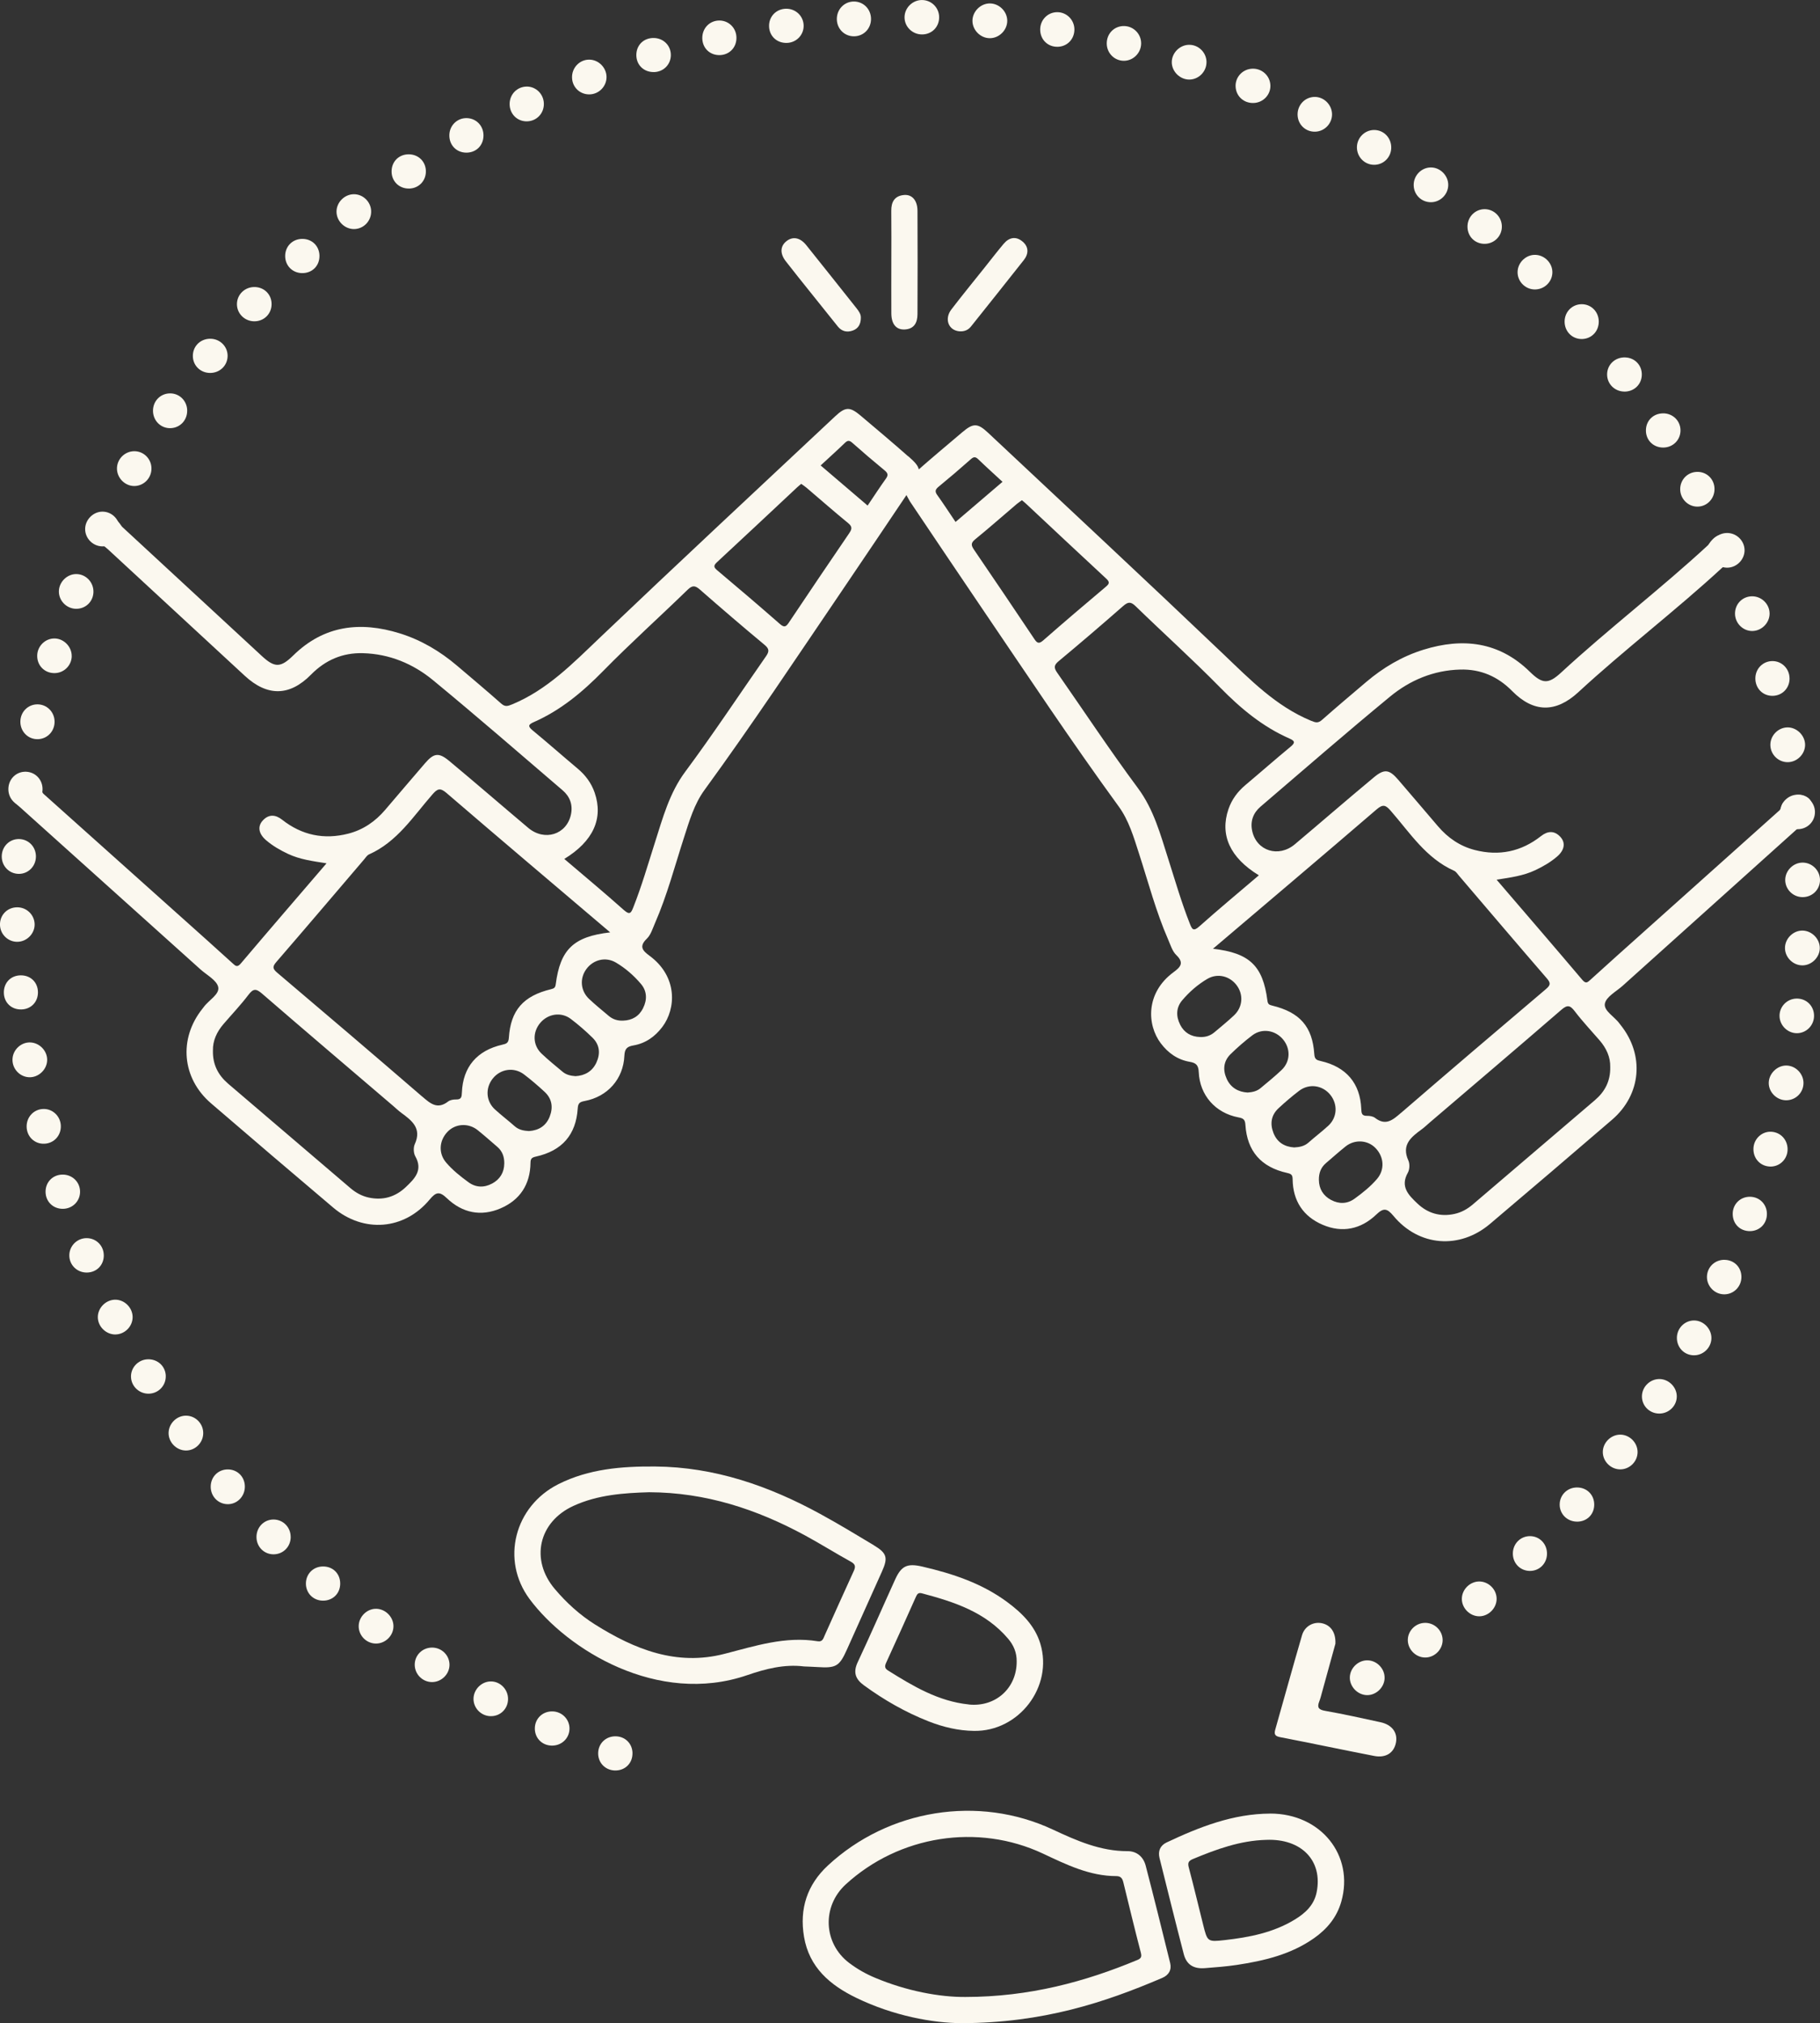 <?xml version="1.0" encoding="UTF-8"?><svg id="Layer_2" xmlns="http://www.w3.org/2000/svg" width="645.93" height="717.82" viewBox="0 0 645.93 717.82"><rect x="0" y="0" width="645.93" height="717.82" fill="#333333" stroke="none"/><defs><style>.cls-1{fill:#fbf8ef;}</style></defs><g id="Layer_1-2"><path class="cls-1" d="M473.94,583.21c-1.45,5.27-3.1,11.27-4.76,17.27-.29,1.06-.55,2.13-.95,3.15-.8,2.03-.41,2.94,1.99,3.36,6.61,1.17,13.17,2.62,19.73,4.05,4.1,.89,6.17,3.72,5.48,7.24-.71,3.63-3.57,5.53-7.72,4.73-11.15-2.16-22.25-4.52-33.4-6.67-1.86-.36-2.17-1.07-1.71-2.7,3.17-11.15,6.24-22.33,9.49-33.45,.95-3.26,4.11-4.94,7.16-4.25,3.03,.69,4.88,3.24,4.69,7.28Z"/><path class="cls-1" d="M639.63,318.3c-3.33-.07-6.02-2.77-6.04-6.06-.02-3.38,2.94-6.28,6.33-6.19,3.29,.09,5.99,2.83,6.01,6.12,.02,3.48-2.78,6.2-6.3,6.13Z"/><path class="cls-1" d="M637.84,294.2c-3.33-.07-6.02-2.77-6.04-6.06-.02-3.38,2.94-6.28,6.33-6.19,3.29,.09,5.99,2.83,6.01,6.12,.02,3.48-2.78,6.2-6.3,6.13Z"/><path class="cls-1" d="M507.89,71.75c-3.34,.03-6.04-2.55-6.16-5.9-.12-3.47,2.62-6.39,6.04-6.44,3.38-.04,6.29,2.91,6.22,6.31-.07,3.29-2.81,6-6.1,6.03Z"/><path class="cls-1" d="M472.75,40.48c.06,3.29-2.57,6.09-5.87,6.24-3.49,.16-6.32-2.53-6.36-6.05-.04-3.36,2.5-6.11,5.81-6.28,3.38-.18,6.35,2.65,6.42,6.09Z"/><path class="cls-1" d="M607.39,474.86c-.08,3.43-3.07,6.18-6.5,5.99-3.34-.18-5.81-2.9-5.75-6.3,.07-3.33,2.77-6.03,6.06-6.05,3.37-.02,6.27,2.96,6.19,6.36Z"/><path class="cls-1" d="M65.92,514.64c-3.41-.06-6.25-3.07-6.08-6.46,.17-3.29,3.01-5.96,6.26-5.9,3.44,.06,6.17,2.99,6.02,6.45-.14,3.3-2.94,5.97-6.2,5.91Z"/><path class="cls-1" d="M47.58,160.09c3.31-.05,6.04,2.56,6.17,5.9,.14,3.48-2.58,6.39-6.01,6.45-3.23,.06-6.07-2.65-6.22-5.93-.16-3.43,2.62-6.37,6.07-6.42Z"/><path class="cls-1" d="M58.83,488.21c.08,3.32-2.49,6.09-5.82,6.26-3.46,.18-6.43-2.52-6.52-5.96-.09-3.28,2.54-6.08,5.86-6.23,3.56-.16,6.4,2.43,6.49,5.92Z"/><path class="cls-1" d="M398.89,21.57c-3.34,.01-6.05-2.69-6.1-6.07-.05-3.59,2.7-6.35,6.24-6.26,3.35,.09,6.01,2.86,5.97,6.22-.04,3.34-2.8,6.1-6.11,6.11Z"/><path class="cls-1" d="M125.73,81.27c-3.4,.07-6.34-2.84-6.3-6.24,.03-3.25,2.81-6.05,6.06-6.12,3.26-.07,6.08,2.59,6.23,5.88,.16,3.47-2.55,6.41-5.99,6.48Z"/><path class="cls-1" d="M450.87,30.29c.11,3.32-2.54,6.12-5.92,6.25-3.46,.13-6.21-2.32-6.42-5.7-.22-3.49,2.53-6.42,6.07-6.47,3.38-.05,6.16,2.57,6.27,5.92Z"/><path class="cls-1" d="M505.99,588.08c-3.24,.11-6.13-2.55-6.34-5.82-.22-3.39,2.55-6.38,6-6.47,3.31-.09,6.13,2.47,6.34,5.77,.21,3.38-2.58,6.42-6,6.53Z"/><path class="cls-1" d="M567.41,114.04c.04,3.46-2.49,6.14-5.89,6.24-3.52,.1-6.28-2.68-6.23-6.27,.05-3.42,2.72-6.08,6.08-6.08,3.36,0,6,2.67,6.04,6.11Z"/><path class="cls-1" d="M215.26,27.32c.02,3.33-2.7,6.11-6.03,6.17-3.4,.06-6.11-2.52-6.21-5.92-.11-3.53,2.69-6.45,6.15-6.41,3.29,.04,6.07,2.84,6.09,6.15Z"/><path class="cls-1" d="M550.95,96.76c-.11,3.43-3.06,6.11-6.53,5.93-3.3-.17-5.92-3-5.82-6.27,.1-3.41,3.15-6.21,6.52-5.99,3.28,.21,5.93,3.09,5.83,6.33Z"/><path class="cls-1" d="M103.17,545.26c.03,3.42-2.55,6.12-5.93,6.21-3.37,.09-6.1-2.51-6.21-5.93-.12-3.58,2.61-6.45,6.1-6.42,3.35,.03,6.01,2.73,6.03,6.13Z"/><path class="cls-1" d="M357.48,7.38c0,3.38-2.97,6.27-6.35,6.17-3.25-.1-5.99-2.91-6-6.16,0-3.37,2.99-6.28,6.35-6.17,3.26,.11,6,2.92,6,6.16Z"/><path class="cls-1" d="M20.9,209.76c.06-3.29,2.91-6.1,6.17-6.08,3.46,.01,6.23,2.96,6.09,6.48-.14,3.4-2.88,5.94-6.28,5.84-3.32-.1-6.04-2.92-5.98-6.23Z"/><path class="cls-1" d="M30.22,187.61c.06-3.29,2.91-6.1,6.17-6.08,3.46,.01,6.23,2.96,6.09,6.48-.14,3.4-2.88,5.94-6.28,5.84-3.32-.1-6.04-2.92-5.98-6.23Z"/><path class="cls-1" d="M645.86,336.3c.03,3.22-2.72,6.08-5.96,6.21-3.38,.13-6.37-2.72-6.4-6.11-.03-3.39,2.94-6.32,6.3-6.23,3.24,.09,6.03,2.91,6.06,6.14Z"/><path class="cls-1" d="M628.04,217.61c.05,3.25-2.63,6.1-5.9,6.26-3.39,.17-6.33-2.64-6.37-6.09-.04-3.38,2.49-6.07,5.83-6.21,3.45-.14,6.38,2.62,6.44,6.04Z"/><path class="cls-1" d="M619.16,195.15c.05,3.25-2.63,6.1-5.9,6.26-3.39,.17-6.33-2.64-6.37-6.09-.04-3.38,2.49-6.07,5.83-6.21,3.45-.14,6.38,2.62,6.44,6.04Z"/><path class="cls-1" d="M602.25,167.42c3.4-.1,6.11,2.45,6.24,5.87,.13,3.54-2.61,6.47-6.08,6.46-3.32,0-6.06-2.75-6.1-6.11-.04-3.4,2.56-6.12,5.94-6.22Z"/><path class="cls-1" d="M581.19,515.21c-.01,3.28-2.71,6.03-6,6.12-3.41,.09-6.36-2.78-6.34-6.17,.01-3.25,2.77-6.06,6.03-6.15,3.37-.1,6.33,2.8,6.31,6.21Z"/><path class="cls-1" d="M16.74,376.17c-.09,3.39-3.15,6.22-6.51,6.03-3.28-.19-5.87-3-5.8-6.31,.07-3.42,3.08-6.23,6.45-6.03,3.27,.19,5.95,3.08,5.86,6.31Z"/><path class="cls-1" d="M588.96,489.28c3.26,.03,6.06,2.78,6.14,6.03,.08,3.41-2.76,6.24-6.25,6.22-3.51-.03-6.25-2.85-6.11-6.32,.13-3.29,2.93-5.95,6.22-5.93Z"/><path class="cls-1" d="M66.43,145.59c.07,3.44-2.44,6.17-5.82,6.32-3.49,.15-6.32-2.63-6.31-6.2,.01-3.43,2.63-6.1,6.01-6.14,3.36-.04,6.05,2.61,6.13,6.03Z"/><path class="cls-1" d="M628.61,401.54c3.51,.17,6.06,3.13,5.8,6.72-.25,3.37-3.14,5.88-6.49,5.62-3.38-.26-5.77-3.02-5.61-6.49,.16-3.37,3-6.01,6.3-5.85Z"/><path class="cls-1" d="M542.85,557.36c-3.38-.08-5.95-2.76-5.93-6.2,.02-3.42,2.66-6.11,6.02-6.14,3.5-.03,6.21,2.82,6.1,6.41-.11,3.42-2.81,6.01-6.19,5.93Z"/><path class="cls-1" d="M531.16,567.42c-.09,3.25-2.91,6.02-6.13,6.04-3.39,.02-6.31-2.96-6.21-6.34,.1-3.4,3.14-6.2,6.51-6,3.27,.19,5.92,3.05,5.83,6.3Z"/><path class="cls-1" d="M6.63,310.05c-3.36-.04-6-2.73-6.01-6.14-.02-3.58,2.79-6.35,6.29-6.21,3.38,.14,5.91,2.88,5.84,6.31-.07,3.41-2.77,6.08-6.12,6.04Z"/><path class="cls-1" d="M8.98,286.16c-3.36-.04-6-2.73-6.01-6.14-.02-3.58,2.79-6.35,6.29-6.21,3.38,.14,5.91,2.88,5.84,6.31-.07,3.41-2.77,6.08-6.12,6.04Z"/><path class="cls-1" d="M640.07,384.33c-.05,3.47-2.93,6.18-6.4,6.04-3.27-.14-5.99-2.99-5.93-6.21,.06-3.22,2.89-6.06,6.1-6.11,3.38-.05,6.28,2.88,6.23,6.28Z"/><path class="cls-1" d="M153.39,584.56c3.34,.02,6.05,2.65,6.14,5.96,.09,3.38-2.81,6.3-6.23,6.28-3.3-.02-6.03-2.71-6.11-6.02-.08-3.46,2.69-6.24,6.2-6.22Z"/><path class="cls-1" d="M491.41,595.4c-.09,3.24-2.93,6.02-6.15,6.03-3.37,.01-6.3-2.99-6.2-6.35,.1-3.38,3.16-6.19,6.52-5.99,3.26,.19,5.92,3.08,5.82,6.31Z"/><path class="cls-1" d="M333.31,6.14c0,3.43-2.58,6.04-6.01,6.08-3.52,.04-6.39-2.82-6.27-6.27,.11-3.3,2.96-6,6.27-5.94,3.36,.06,6.02,2.77,6.01,6.14Z"/><path class="cls-1" d="M80.8,521.35c3.42-.02,6.04,2.55,6.1,5.99,.07,3.56-2.75,6.43-6.19,6.34-3.36-.09-5.95-2.81-5.93-6.24,.02-3.44,2.62-6.07,6.02-6.09Z"/><path class="cls-1" d="M381.31,10.35c.06,3.45-2.46,6.13-5.85,6.25-3.58,.12-6.31-2.56-6.29-6.16,.02-3.41,2.67-6.1,6.02-6.12,3.33-.02,6.06,2.66,6.12,6.04Z"/><path class="cls-1" d="M19.37,255.99c.05,3.42-2.53,6.16-5.89,6.27-3.49,.12-6.3-2.7-6.25-6.27,.04-3.42,2.7-6.09,6.06-6.09,3.35,0,6.04,2.69,6.08,6.08Z"/><path class="cls-1" d="M428.19,22.11c-.02,3.29-2.73,6.05-6,6.12-3.38,.07-6.36-2.87-6.32-6.23,.04-3.24,2.81-6.03,6.07-6.1,3.43-.08,6.28,2.76,6.26,6.21Z"/><path class="cls-1" d="M90.22,114c-3.39-.03-6.11-2.72-6.13-6.05-.02-3.48,2.87-6.23,6.42-6.11,3.43,.12,5.96,2.79,5.88,6.21-.08,3.39-2.76,5.98-6.17,5.95Z"/><path class="cls-1" d="M309.13,6.72c0,3.43-2.57,6.1-5.96,6.16-3.38,.06-6.08-2.54-6.17-5.96-.1-3.58,2.66-6.43,6.15-6.38,3.36,.05,5.97,2.75,5.98,6.18Z"/><path class="cls-1" d="M80.78,126.35c-.06,3.36-2.76,5.97-6.19,5.97-3.58,0-6.3-2.81-6.14-6.34,.16-3.38,2.87-5.87,6.33-5.79,3.39,.08,6.06,2.82,6,6.16Z"/><path class="cls-1" d="M139.64,577.02c-.02,3.4-2.99,6.23-6.4,6.11-3.3-.12-5.95-2.87-5.94-6.17,.02-3.4,3-6.3,6.36-6.16,3.26,.13,6,2.98,5.98,6.21Z"/><path class="cls-1" d="M186.89,30.71c3.33-.03,6.06,2.66,6.13,6.05,.07,3.42-2.48,6.15-5.86,6.29-3.53,.14-6.32-2.6-6.29-6.19,.02-3.41,2.67-6.1,6.02-6.14Z"/><path class="cls-1" d="M590.32,146.65c3.41,.03,6.09,2.68,6.1,6.04,.01,3.38-2.64,6.05-6.04,6.1-3.61,.05-6.32-2.65-6.23-6.22,.08-3.43,2.71-5.94,6.17-5.91Z"/><path class="cls-1" d="M41.07,473.47c-3.39,.09-6.37-2.8-6.35-6.18,.01-3.24,2.78-6.06,6.03-6.16,3.37-.1,6.33,2.8,6.32,6.2-.01,3.27-2.73,6.04-6,6.13Z"/><path class="cls-1" d="M15.41,393.46c3.32-.07,6.08,2.6,6.18,5.99,.1,3.43-2.41,6.18-5.79,6.34-3.54,.17-6.34-2.54-6.35-6.13,0-3.42,2.59-6.13,5.96-6.2Z"/><path class="cls-1" d="M168.05,602.71c.04-3.27,2.79-6.07,6.04-6.14,3.4-.08,6.25,2.8,6.22,6.26-.03,3.53-2.82,6.2-6.34,6.06-3.3-.13-5.96-2.91-5.92-6.19Z"/><path class="cls-1" d="M196.09,607.2c3.38,.07,6.06,2.81,6.03,6.14-.04,3.5-2.93,6.16-6.51,5.99-3.43-.16-5.91-2.85-5.79-6.29,.12-3.39,2.83-5.92,6.27-5.84Z"/><path class="cls-1" d="M487.56,58.47c-3.34-.07-5.99-2.83-5.98-6.21,.01-3.35,2.74-6.11,6.06-6.14,3.49-.03,6.22,2.84,6.12,6.41-.1,3.39-2.84,6.02-6.2,5.94Z"/><path class="cls-1" d="M576.46,138.93c-3.4-.04-6.09-2.72-6.09-6.07,0-3.5,2.87-6.19,6.46-6.05,3.43,.13,5.96,2.83,5.86,6.24-.1,3.4-2.78,5.93-6.23,5.89Z"/><path class="cls-1" d="M635.13,240.68c.02,3.44-2.53,6.11-5.93,6.2-3.55,.09-6.26-2.65-6.21-6.27,.05-3.41,2.73-6.07,6.09-6.06,3.34,.01,6.02,2.73,6.04,6.13Z"/><path class="cls-1" d="M12.29,327.86c.09,3.28-2.61,6.14-5.94,6.29-3.32,.14-6.18-2.48-6.35-5.82-.18-3.56,2.5-6.39,6.06-6.42,3.37-.03,6.13,2.62,6.23,5.95Z"/><path class="cls-1" d="M231.99,25.57c-3.48,.02-6.09-2.48-6.15-5.9-.07-3.61,2.58-6.26,6.22-6.19,3.43,.06,6.05,2.7,6.03,6.08-.02,3.38-2.67,6-6.09,6.02Z"/><path class="cls-1" d="M533.02,80.33c.04,3.37-2.61,6.1-5.98,6.18-3.43,.08-6.1-2.45-6.22-5.87-.12-3.55,2.63-6.44,6.11-6.43,3.34,.02,6.06,2.75,6.09,6.12Z"/><path class="cls-1" d="M25.46,232.8c-.05,3.34-2.79,6.02-6.15,6.02-3.57,0-6.24-2.79-6.1-6.37,.13-3.34,2.97-6.02,6.27-5.92,3.27,.1,6.02,3,5.97,6.27Z"/><path class="cls-1" d="M285.22,9.08c.05,3.35-2.6,6.07-5.99,6.15-3.48,.08-6.14-2.37-6.28-5.78-.15-3.56,2.54-6.35,6.11-6.35,3.4,0,6.11,2.63,6.16,5.99Z"/><path class="cls-1" d="M637.81,366.58c-3.29,.05-6.14-2.68-6.24-5.99-.11-3.32,2.53-6.15,5.88-6.29,3.56-.15,6.36,2.53,6.37,6.1,0,3.37-2.67,6.12-6,6.18Z"/><path class="cls-1" d="M634.36,258.08c3.35-.06,6.33,2.92,6.28,6.28-.06,3.25-2.84,6.01-6.1,6.06-3.29,.05-6.07-2.58-6.22-5.88-.16-3.41,2.64-6.4,6.04-6.46Z"/><path class="cls-1" d="M255.45,19.55c-3.46,.08-6.09-2.4-6.2-5.86-.12-3.59,2.57-6.43,6.09-6.41,3.36,.02,6.01,2.7,6.03,6.11,.03,3.46-2.49,6.08-5.92,6.16Z"/><path class="cls-1" d="M612.1,446.99c3.44,.07,5.97,2.69,5.94,6.13-.03,3.38-2.71,6.09-6.05,6.11-3.47,.02-6.32-2.93-6.18-6.39,.14-3.37,2.89-5.93,6.29-5.86Z"/><path class="cls-1" d="M171.59,48.16c-.05,3.47-2.61,6-6.06,6-3.59,0-6.19-2.75-6.05-6.38,.13-3.39,2.9-5.99,6.25-5.87,3.39,.12,5.91,2.81,5.86,6.25Z"/><path class="cls-1" d="M559.61,539.87c-3.41-.04-6.08-2.7-6.07-6.05,0-3.37,2.66-6.03,6.07-6.07,3.6-.05,6.29,2.67,6.19,6.26-.09,3.44-2.7,5.91-6.19,5.87Z"/><path class="cls-1" d="M22.12,416.75c3.41-.07,6.16,2.48,6.29,5.83,.14,3.51-2.64,6.34-6.19,6.31-3.44-.02-6.03-2.61-6.05-6.03-.02-3.43,2.52-6.05,5.95-6.11Z"/><path class="cls-1" d="M36.84,445.38c.02,3.45-2.51,6.05-5.95,6.12-3.54,.07-6.37-2.73-6.29-6.22,.08-3.35,2.85-6.02,6.19-5.99,3.38,.03,6.03,2.7,6.04,6.09Z"/><path class="cls-1" d="M13.47,352.01c.04,3.47-2.44,6.06-5.88,6.14-3.48,.09-6.1-2.35-6.22-5.78-.13-3.64,2.44-6.33,6.05-6.32,3.48,0,6.01,2.5,6.05,5.96Z"/><path class="cls-1" d="M145.15,66.9c-3.44,.04-6.09-2.49-6.17-5.9-.09-3.61,2.55-6.29,6.16-6.25,3.43,.04,6.01,2.64,6.01,6.06,0,3.43-2.58,6.05-6,6.1Z"/><path class="cls-1" d="M224.47,622.01c.05,3.46-2.43,6.05-5.88,6.15-3.58,.1-6.35-2.6-6.3-6.14,.04-3.4,2.67-5.98,6.11-5.98,3.44,0,6.03,2.55,6.08,5.97Z"/><path class="cls-1" d="M627.09,430.71c0,3.44-2.55,6.04-5.97,6.09-3.6,.05-6.24-2.62-6.17-6.25,.07-3.4,2.75-5.98,6.15-5.94,3.4,.04,5.99,2.67,5.99,6.1Z"/><path class="cls-1" d="M107.27,84.76c3.45-.02,6.05,2.51,6.11,5.94,.07,3.61-2.59,6.26-6.21,6.2-3.42-.06-5.99-2.69-5.96-6.12,.03-3.43,2.62-6,6.06-6.02Z"/><path class="cls-1" d="M114.68,555.78c3.47,0,6.02,2.52,6.06,5.98,.05,3.6-2.65,6.24-6.26,6.15-3.4-.09-5.97-2.76-5.91-6.17,.06-3.41,2.68-5.97,6.11-5.96Z"/></g><g id="Layer_4"><path class="cls-1" d="M322.27,161.87c-5.5-4.87-11.15-9.59-16.76-14.34-3.87-3.28-5.42-3.27-9.11,.18-27.89,26.16-55.89,52.21-83.57,78.59-9.51,9.06-18.59,18.43-31.04,23.6-1.74,.72-2.56,.92-3.98-.33-5.14-4.55-10.4-8.96-15.62-13.4-6.04-5.13-12.76-9.11-20.33-11.46-13.99-4.34-26.87-2.86-37.77,7.83-4.43,4.35-6.55,4.47-11.11,.26-16.57-15.3-33.12-30.62-49.68-45.93-2.35-3.6-4.74-4.55-7.35-2.91-3.19,2-3.65,4.59-1.42,7.91,1.33,1.07,2.74,2.07,3.99,3.22,16.13,14.88,32.24,29.79,48.35,44.68,8.01,7.4,15.91,7.3,23.5-.4,5.09-5.17,11.18-7.82,18.44-7.62,9.43,.25,17.81,3.76,24.91,9.61,15.51,12.78,30.69,25.96,45.96,39.04,2.59,2.21,3.69,5.18,2.95,8.6-1.53,7.12-9.37,9.59-15.15,4.73-9.37-7.89-18.63-15.92-28.05-23.75-3.74-3.11-5.48-2.8-8.64,.88-4.72,5.48-9.4,10.99-14.1,16.49-3.51,4.11-7.8,7.07-13.06,8.42-8.62,2.21-16.48,.59-23.51-4.94-2.35-1.85-4.74-2.02-6.86,.28-1.95,2.12-1.46,4.74,1.18,7,2.34,2.01,4.99,3.53,7.77,4.84,4.17,1.97,8.72,2.58,13.68,3.35-10.39,12.11-20.47,23.79-30.43,35.55-1.25,1.48-1.87,.87-2.86-.03-3.08-2.81-6.18-5.6-9.28-8.38-19.27-17.24-38.54-34.48-57.81-51.72-.79-.67-.63-1.78-1.22-2.58-1.66-2.24-5.09-3.54-7.41-2.7-2.71,.98-3.32,2.95-2.6,5.55-.23,2.23,1.51,3.23,2.84,4.42,21.33,19.18,42.68,38.35,64.02,57.52,2.27,2.04,5.85,3.9,6.32,6.33,.49,2.55-3.41,4.61-5.17,7.06-.14,.2-.3,.39-.45,.58-8.5,10.63-7.3,24.63,3.03,33.53,14.4,12.4,28.86,24.72,43.36,37,10.8,9.14,25.27,8.01,34.27-2.85,2.27-2.73,3.52-2.93,6.11-.45,5.44,5.19,12.03,6.6,19.01,3.61,6.94-2.96,10.56-8.52,10.66-16.14,.02-1.53,.43-1.91,1.94-2.25,9.26-2.05,14.22-7.74,14.82-17.06,.12-1.94,.76-2.33,2.5-2.66,8.12-1.54,13.71-7.83,14.06-16.06,.11-2.49,.97-3.26,3.21-3.65,4.29-.74,7.65-3.11,10.26-6.57,4.91-6.49,5.48-17.87-4.55-25.25-2.45-1.81-3.83-3.28-.95-6.06,1.41-1.36,2.05-3.58,2.88-5.48,4.32-9.88,7.04-20.31,10.35-30.54,1.88-5.81,3.59-11.75,7.25-16.76,16.81-23.06,32.58-46.84,48.61-70.43,8.45-12.44,16.82-24.93,25.44-37.73,2.95-5.09,2.95-6.11-1.76-10.23ZM144.02,421.18c-3.71,3.52-8.16,4.81-13.21,3.7-2.44-.54-4.55-1.72-6.45-3.34-14.44-12.34-28.9-24.67-43.35-37.01-3.55-3.03-5.55-6.79-5.44-11.76-.09-3.53,1.38-6.68,3.77-9.46,2.96-3.44,6.1-6.74,8.83-10.34,1.67-2.2,2.67-2.31,4.79-.47,15.48,13.39,31.08,26.64,46.65,39.94,.93,.8,1.82,1.66,2.8,2.38,3.78,2.77,7.36,5.5,4.8,11.12-.54,1.19-.46,3.17,.18,4.31,2.82,4.98-.27,7.98-3.37,10.93Zm5.78-32.15c-17.06-14.73-34.21-29.34-51.41-43.91-1.74-1.47-1.7-2.22-.25-3.89,10.42-12.04,20.72-24.18,31.07-36.29,.55-.65,1.06-1.49,1.78-1.81,9.99-4.45,15.66-13.47,22.47-21.26,1.78-2.04,2.73-2.48,5.03-.5,19.12,16.44,38.38,32.71,58.07,49.44-13,1.47-17.73,6.06-19.32,18.37-.16,1.22-.53,1.51-1.69,1.79-9.81,2.37-14.31,7.46-14.95,17.22-.12,1.89-.9,2.14-2.31,2.46-9,2.05-13.99,7.89-14.36,16.93-.07,1.58-.15,2.55-2.06,2.51-.94-.02-2.1,.17-2.81,.71-3.84,2.97-6.34,.73-9.25-1.78Zm24.83,30.9c-2.81,1.51-5.75,1.43-8.33-.45-2.86-2.08-5.66-4.3-7.97-7.01-2.77-3.25-2.52-7.78,.53-10.94,2.78-2.89,7.38-3.18,10.65-.57,2.38,1.91,4.67,3.95,6.99,5.94,1.8,1.54,2.5,3.56,2.47,5.88-.03,3.24-1.54,5.65-4.33,7.16Zm20.47-23.78c-1.29,3.3-3.87,4.92-7.36,5.15-1.86-.1-3.61-.41-5.09-1.73-2.29-2.03-4.74-3.88-7-5.95-3.2-2.93-3.46-7.56-.77-10.95,2.75-3.46,7.56-4.17,11.12-1.45,2.53,1.93,4.96,4.01,7.29,6.17,2.62,2.43,3.08,5.5,1.81,8.75Zm16.58-19.17c-1.46,3.17-4.14,4.65-7.42,4.84-1.78-.12-3.33-.5-4.58-1.55-2.53-2.11-5.09-4.18-7.48-6.45-3.14-2.98-3.26-7.57-.47-10.89,2.76-3.27,7.42-4,10.83-1.43,2.72,2.06,5.31,4.31,7.74,6.69,2.54,2.49,2.83,5.61,1.38,8.78Zm16.55-19.26c-1.45,2.87-3.89,4.3-7.09,4.4-1.92,.09-3.64-.44-5.11-1.69-2.33-1.98-4.73-3.9-6.95-6-3.09-2.91-3.41-7.33-.95-10.64,2.47-3.32,6.81-4.42,10.45-2.28,3.38,1.99,6.37,4.6,8.9,7.59,2.17,2.55,2.25,5.63,.74,8.61Zm43.59-124.82c-9.52,13.66-18.71,27.56-28.64,40.93-5.6,7.54-7.98,16.43-10.76,25.15-2.45,7.68-4.68,15.44-7.66,22.95-.77,1.94-1.22,2.85-3.33,.97-6.86-6.11-13.92-11.98-21.16-18.15,10.3-6.28,13.91-14.37,10.79-23.48-1.18-3.45-3.27-6.24-6.06-8.58-5.35-4.49-10.59-9.12-15.98-13.56-1.74-1.43-1.53-2.07,.39-2.91,9.58-4.2,17.36-10.72,24.66-18.16,9.7-9.88,20.02-19.15,29.95-28.8,1.71-1.66,2.68-1.56,4.38-.08,7.56,6.62,15.19,13.17,22.92,19.59,1.75,1.45,1.72,2.38,.5,4.14Zm29.55-43.68c-7.17,10.52-14.31,21.06-21.38,31.64-1.02,1.53-1.64,1.89-3.21,.52-7.28-6.38-14.65-12.66-22.06-18.89-1.29-1.08-1.73-1.66-.27-3.01,9.54-8.82,19-17.73,28.49-26.6,.44-.41,.91-.78,1.42-1.21,.64,.47,1.26,.86,1.82,1.33,4.95,4.21,9.82,8.5,14.85,12.61,1.56,1.28,1.32,2.17,.34,3.6Zm13.06-19.42c-2.19,3.06-4.25,6.23-6.51,9.58-5.69-4.86-11.07-9.46-16.67-14.24,2.94-2.72,5.81-5.3,8.59-7.98,.98-.95,1.6-.98,2.65-.05,3.74,3.32,7.55,6.57,11.41,9.74,1.15,.95,1.47,1.64,.53,2.96Z"/><path class="cls-1" d="M324.78,167.68c5.5-4.87,11.15-9.59,16.76-14.34,3.87-3.28,5.42-3.27,9.11,.18,27.89,26.16,55.89,52.21,83.57,78.59,9.51,9.06,18.59,18.43,31.04,23.6,1.74,.72,2.56,.92,3.98-.33,5.14-4.55,10.4-8.96,15.62-13.4,6.04-5.13,12.76-9.11,20.33-11.46,13.99-4.34,26.87-2.86,37.77,7.83,4.43,4.35,6.55,4.47,11.11,.26,16.57-15.3,35.59-29.89,52.14-45.2,2.35-3.6,4.74-4.55,7.35-2.91,3.19,2,3.65,4.59,1.42,7.91-1.33,1.07-2.74,2.07-3.99,3.22-16.13,14.88-34.7,29.06-50.82,43.95-8.01,7.4-15.91,7.3-23.5-.4-5.09-5.17-11.18-7.82-18.44-7.62-9.43,.25-17.81,3.76-24.91,9.61-15.51,12.78-30.69,25.96-45.96,39.04-2.59,2.21-3.69,5.18-2.95,8.6,1.53,7.12,9.37,9.59,15.15,4.73,9.37-7.89,18.63-15.92,28.05-23.75,3.74-3.11,5.48-2.8,8.64,.88,4.72,5.48,9.4,10.99,14.1,16.49,3.51,4.11,7.8,7.07,13.06,8.42,8.62,2.21,16.48,.59,23.51-4.94,2.35-1.85,4.74-2.02,6.86,.28,1.95,2.12,1.46,4.74-1.18,7-2.34,2.01-4.99,3.53-7.77,4.84-4.17,1.97-8.72,2.58-13.68,3.35,10.39,12.11,20.47,23.79,30.43,35.55,1.25,1.48,1.87,.87,2.86-.03,3.08-2.81,6.18-5.6,9.28-8.38,19.27-17.24,38.54-34.48,57.81-51.72,.79-.67,.63-1.78,1.22-2.58,1.66-2.24,5.09-3.54,7.41-2.7,2.71,.98,3.32,2.95,2.6,5.55,.23,2.23-1.51,3.23-2.84,4.42-21.33,19.18-42.68,38.35-64.02,57.52-2.27,2.04-5.85,3.9-6.32,6.33-.49,2.55,3.41,4.61,5.17,7.06,.14,.2,.3,.39,.45,.58,8.5,10.63,7.3,24.63-3.03,33.53-14.4,12.4-28.86,24.72-43.36,37-10.8,9.14-25.27,8.01-34.27-2.85-2.27-2.73-3.52-2.93-6.11-.45-5.44,5.19-12.03,6.6-19.01,3.61-6.94-2.96-10.56-8.52-10.66-16.14-.02-1.53-.43-1.91-1.94-2.25-9.26-2.05-14.22-7.74-14.82-17.06-.12-1.94-.76-2.33-2.5-2.66-8.12-1.54-13.71-7.83-14.06-16.06-.11-2.49-.97-3.26-3.21-3.65-4.29-.74-7.65-3.11-10.26-6.57-4.91-6.49-5.48-17.87,4.55-25.25,2.45-1.81,3.83-3.28,.95-6.06-1.41-1.36-2.05-3.58-2.88-5.48-4.32-9.88-7.04-20.31-10.35-30.54-1.88-5.81-3.59-11.75-7.25-16.76-16.81-23.06-32.58-46.84-48.61-70.43-8.45-12.44-16.82-24.93-25.44-37.73-2.95-5.09-2.95-6.11,1.76-10.23Zm178.25,259.31c3.71,3.52,8.16,4.81,13.21,3.7,2.44-.54,4.55-1.72,6.45-3.34,14.44-12.34,28.9-24.67,43.35-37.01,3.55-3.03,5.55-6.79,5.44-11.76,.09-3.53-1.38-6.68-3.77-9.46-2.96-3.44-6.1-6.74-8.83-10.34-1.67-2.2-2.67-2.31-4.79-.47-15.48,13.39-31.08,26.64-46.65,39.94-.93,.8-1.82,1.66-2.8,2.38-3.78,2.77-7.36,5.5-4.8,11.12,.54,1.19,.46,3.17-.18,4.31-2.82,4.98,.27,7.98,3.37,10.93Zm-5.78-32.15c17.06-14.73,34.21-29.34,51.41-43.91,1.74-1.47,1.7-2.22,.25-3.89-10.42-12.04-20.72-24.18-31.07-36.29-.55-.65-1.06-1.49-1.78-1.81-9.99-4.45-15.66-13.47-22.47-21.26-1.78-2.04-2.73-2.48-5.03-.5-19.12,16.44-38.38,32.71-58.07,49.44,13,1.47,17.73,6.06,19.32,18.37,.16,1.22,.53,1.51,1.69,1.79,9.81,2.37,14.31,7.46,14.95,17.22,.12,1.89,.9,2.14,2.31,2.46,9,2.05,13.99,7.89,14.36,16.93,.07,1.58,.15,2.55,2.06,2.51,.94-.02,2.1,.17,2.81,.71,3.84,2.97,6.34,.73,9.25-1.78Zm-24.83,30.9c2.81,1.51,5.75,1.43,8.33-.45,2.86-2.08,5.66-4.3,7.97-7.01,2.77-3.25,2.52-7.78-.53-10.94-2.78-2.89-7.38-3.18-10.65-.57-2.38,1.91-4.67,3.95-6.99,5.94-1.8,1.54-2.5,3.56-2.47,5.88,.03,3.24,1.54,5.65,4.33,7.16Zm-20.47-23.78c1.29,3.3,3.87,4.92,7.36,5.15,1.86-.1,3.61-.41,5.09-1.73,2.29-2.03,4.74-3.88,7-5.95,3.2-2.93,3.46-7.56,.77-10.95-2.75-3.46-7.56-4.17-11.12-1.45-2.53,1.93-4.96,4.01-7.29,6.17-2.62,2.43-3.08,5.5-1.81,8.75Zm-16.58-19.17c1.46,3.17,4.14,4.65,7.42,4.84,1.78-.12,3.33-.5,4.58-1.55,2.53-2.11,5.09-4.18,7.48-6.45,3.14-2.98,3.26-7.57,.47-10.89-2.76-3.27-7.42-4-10.83-1.43-2.72,2.06-5.31,4.31-7.74,6.69-2.54,2.49-2.83,5.61-1.38,8.78Zm-16.55-19.26c1.45,2.87,3.89,4.3,7.09,4.4,1.92,.09,3.64-.44,5.11-1.69,2.33-1.98,4.73-3.9,6.95-6,3.09-2.91,3.41-7.33,.95-10.64-2.47-3.32-6.81-4.42-10.45-2.28-3.38,1.99-6.37,4.6-8.9,7.59-2.17,2.55-2.25,5.63-.74,8.61Zm-43.59-124.82c9.52,13.66,18.71,27.56,28.64,40.93,5.6,7.54,7.98,16.43,10.76,25.15,2.45,7.68,4.68,15.44,7.66,22.95,.77,1.94,1.22,2.85,3.33,.97,6.86-6.11,13.92-11.98,21.16-18.15-10.3-6.28-13.91-14.37-10.79-23.48,1.18-3.45,3.27-6.24,6.06-8.58,5.35-4.49,10.59-9.12,15.98-13.56,1.74-1.43,1.53-2.07-.39-2.91-9.58-4.2-17.36-10.72-24.66-18.16-9.7-9.88-20.02-19.15-29.95-28.8-1.71-1.66-2.68-1.56-4.38-.08-7.56,6.62-15.19,13.17-22.92,19.59-1.75,1.45-1.72,2.38-.5,4.14Zm-29.55-43.68c7.17,10.52,14.31,21.06,21.38,31.64,1.02,1.53,1.64,1.89,3.21,.52,7.28-6.38,14.65-12.66,22.06-18.89,1.29-1.08,1.73-1.66,.27-3.01-9.54-8.82-19-17.73-28.49-26.6-.44-.41-.91-.78-1.42-1.21-.64,.47-1.26,.86-1.82,1.33-4.95,4.21-9.82,8.5-14.85,12.61-1.56,1.28-1.32,2.17-.34,3.6Zm-13.06-19.42c2.19,3.06,4.25,6.23,6.51,9.58,5.69-4.86,11.07-9.46,16.67-14.24-2.94-2.72-5.81-5.3-8.59-7.98-.98-.95-1.6-.98-2.65-.05-3.74,3.32-7.55,6.57-11.41,9.74-1.15,.95-1.47,1.64-.53,2.96Z"/></g><g id="Layer_5"><path class="cls-1" d="M340.39,117.54c-3.8-.4-5.31-4.4-2.74-7.75,3.87-5.05,7.9-9.98,11.87-14.95,2.21-2.78,4.38-5.59,6.66-8.31,1.95-2.33,4.38-2.82,6.75-.81,2.22,1.88,2.18,4.33,.43,6.55-6.21,7.89-12.49,15.71-18.74,23.56-1.09,1.37-2.53,1.86-4.22,1.71Z"/></g><g id="Layer_6"><path class="cls-1" d="M305.52,112.71c0,2.34-.94,3.87-2.84,4.56-2,.73-3.89,.35-5.3-1.39-3.23-3.99-6.44-8.01-9.64-12.03-2.98-3.73-5.98-7.43-8.9-11.21-2.1-2.72-1.93-5.36,.31-7.1,2.24-1.74,4.81-1.28,6.99,1.43,5.98,7.44,11.9,14.93,17.84,22.39,.85,1.07,1.6,2.17,1.53,3.34Z"/></g><g id="Layer_7"><path class="cls-1" d="M316.34,93.18c0-6.12,.05-12.24-.02-18.36-.04-3.15,1.15-5.29,4.43-5.63,2.9-.31,4.85,1.87,4.87,5.57,.07,12.24,.05,24.48,0,36.72-.01,3.04-1.21,5.3-4.64,5.42-2.96,.1-4.62-1.97-4.64-5.73-.04-6,0-12,0-17.99Z"/></g><g id="Layer_2-2"><g><path class="cls-1" d="M415.29,696.44c-2.84-11.52-5.69-23.03-8.68-34.51-.81-3.12-3.14-5.15-6.42-5.14-9.62,.02-18.02-3.69-26.52-7.66-26.43-12.36-58.32-7.2-79.83,12.73-7.37,6.83-10.16,15.36-8.49,25.3,1.84,10.93,9.31,17.19,18.55,21.67,13.11,6.36,27.1,8.96,37.51,8.99,28.76-.12,50.49-7.26,71.08-16.06,2.32-.99,3.41-2.85,2.8-5.33Zm-11.66-1.03c-18.42,7.67-38.23,13.09-60.98,13.11-9.14,.08-20.84-2.09-32.06-6.8-3.3-1.38-6.37-3.12-9.21-5.27-9.19-6.96-9.74-20.06-1.22-27.87,18.92-17.33,46.82-21.8,69.98-10.93,8.35,3.92,16.56,7.98,26.05,7.99,1.55,0,2.14,.8,2.47,2.13,2.04,8.31,4.04,16.64,6.2,24.92,.39,1.49,.23,2.12-1.23,2.73Z"/><path class="cls-1" d="M450.8,643.46c-13.19,.05-25.1,4.74-36.76,10.24-2.27,1.07-3.13,3.06-2.52,5.51,2.84,11.38,5.66,22.77,8.61,34.12,.97,3.72,3.48,5.28,7.47,4.97,3.78-.3,7.58-.58,11.32-1.14,9.72-1.47,19.21-3.7,27.45-9.5,4.64-3.26,8.1-7.43,9.67-12.98,4.66-16.44-7.32-31.25-25.24-31.23Zm16.48,27.93c-.93,4.59-4.07,7.43-7.81,9.7-7.6,4.62-16.12,6.27-24.78,7.25-6.14,.69-6.17,.58-7.67-5.4-1.7-6.76-3.3-13.54-5.09-20.27-.43-1.62-.24-2.38,1.38-3.06,8.38-3.5,16.85-6.59,26.09-6.83,12.53-.51,20.15,7.43,17.88,18.61Z"/></g></g><g id="Layer_3"><g><path class="cls-1" d="M310.12,548.24c-6.29-3.78-12.57-7.58-19-11.09-18.26-9.98-37.52-16.67-58.6-16.84-11.82-.09-23.52,.83-34.33,6.26-15.61,7.84-20.54,26.95-10.21,40.81,13.33,17.9,45.42,37.88,77.22,26.96,6.49-2.23,13.15-3.96,20.16-3.09,1.59,.07,3.18,.12,4.77,.22,6.6,.43,7.78-.26,10.43-6.17,4.15-9.25,8.31-18.49,12.46-27.74,2.2-4.9,1.77-6.5-2.91-9.31Zm-7.16,9.25c-3.48,7.54-6.84,15.15-10.26,22.72-.48,1.06-.75,2.39-2.47,2.11-11.52-1.88-22.27,1.68-33.18,4.48-16.99,4.36-31.8-1.61-45.85-10.42-5.42-3.4-10.15-7.71-14.29-12.6-8.8-10.37-5.78-23.81,6.6-29.49,8.66-3.97,17.94-4.58,26.88-4.85,20.12,.07,38.19,6.04,55.32,15.32,5.48,2.97,10.77,6.3,16.23,9.31,1.69,.93,1.78,1.78,1.03,3.41Z"/><path class="cls-1" d="M369.22,583.17c-1.93-6.36-6.5-10.87-11.68-14.71-9.01-6.7-19.42-10.14-30.21-12.64-5.32-1.23-7.42-.29-9.63,4.57-4.45,9.78-8.73,19.64-13.3,29.37-1.69,3.6-.79,6,2.2,8.18,7.15,5.21,14.76,9.58,23,12.81,5.15,2.02,10.49,3.3,16.07,3.37,15.97,.27,28.18-15.68,23.55-30.95Zm-25.37,21.57c-10.82-1.11-19.81-6.5-28.74-12.09-1.22-.77-1.12-1.61-.58-2.77,3.55-7.76,7.07-15.54,10.54-23.34,.47-1.06,.91-1.56,2.16-1.22,11.42,3.03,22.53,6.63,30.57,16.11,1.98,2.33,3.07,4.96,3.03,8.05,.04,9.5-7.51,16.25-16.97,15.28Z"/></g></g></svg>